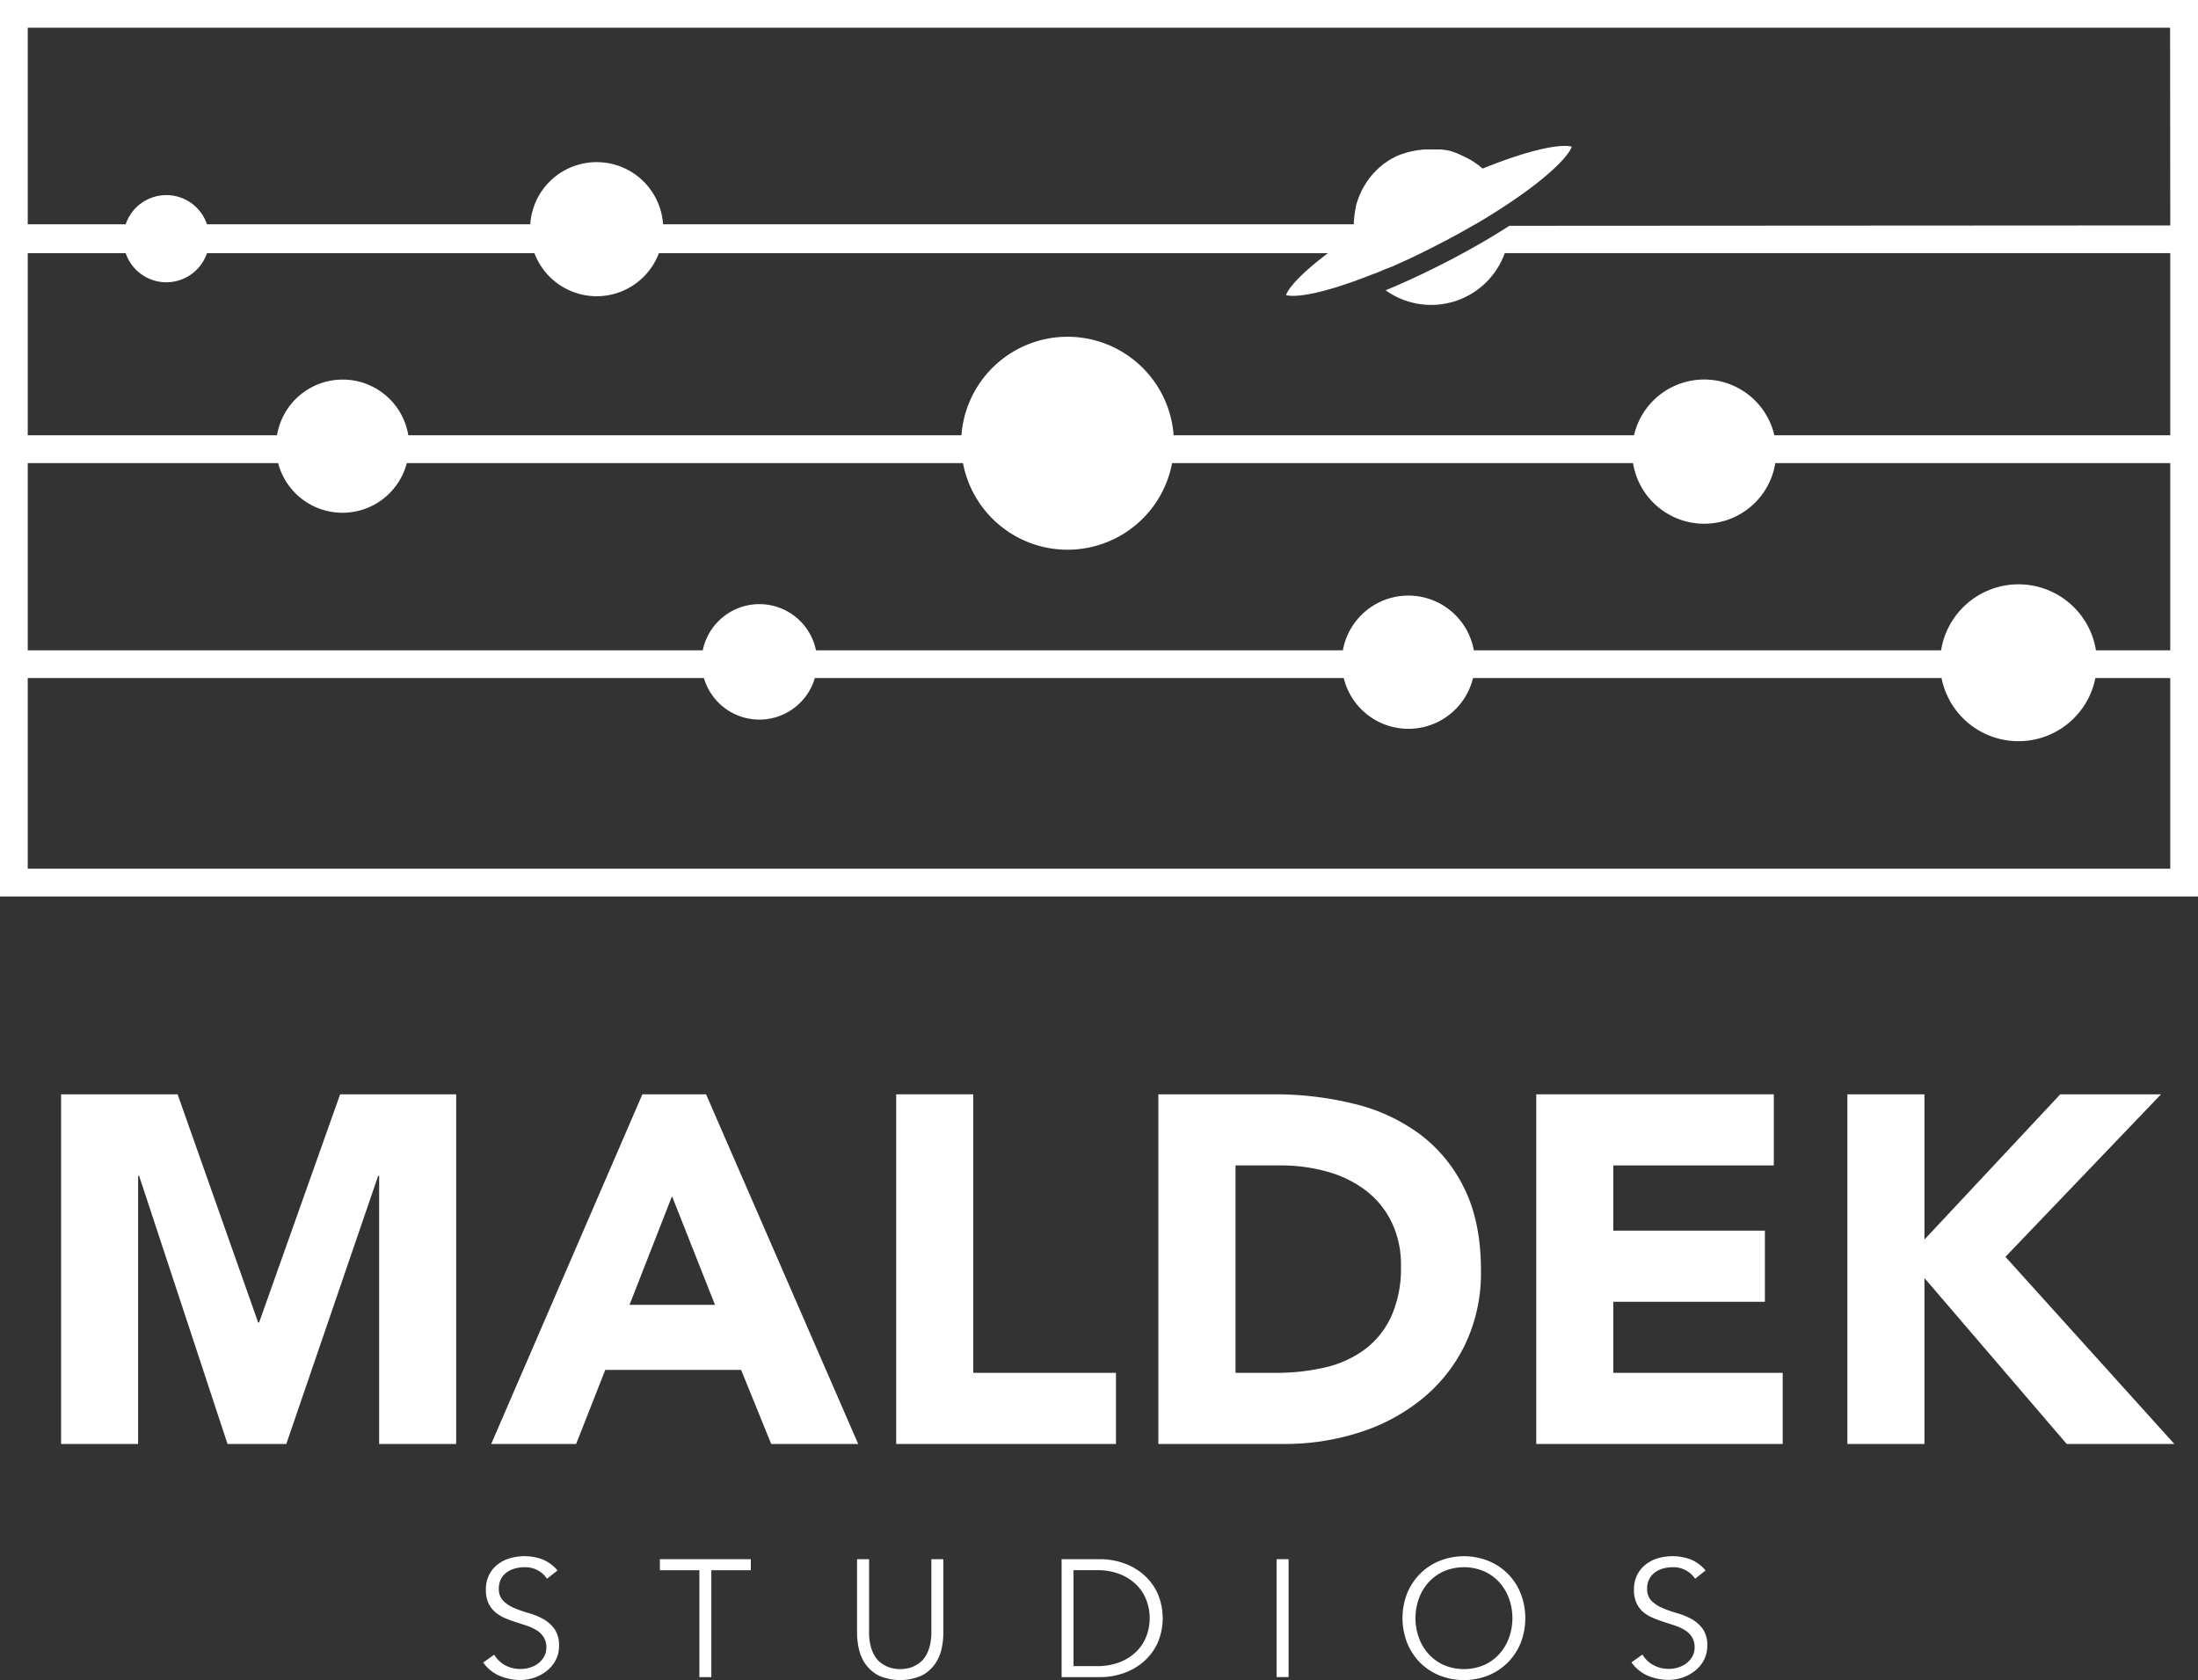 <svg xmlns="http://www.w3.org/2000/svg" viewBox="0 0 532.48 407.05"><rect x="0" y="0" width="532.48" height="407.05" fill="#333333" stroke="none"/><defs><style>.cls-1{fill:#fff;}</style></defs><title>maldek-logo-full_1</title><g id="Layer_2" data-name="Layer 2"><g id="Layer_1-2" data-name="Layer 1"><polygon class="cls-1" points="62.77 320.41 62.54 320.41 43.03 265.13 14.8 265.13 14.8 349.84 33.46 349.84 33.46 284.88 33.7 284.88 55.12 349.84 69.36 349.84 91.61 284.88 91.85 284.88 91.85 349.84 110.51 349.84 110.51 265.13 82.4 265.13 62.77 320.41"/><path class="cls-1" d="M171.05,265.13H155.62L119,349.84h20.57l7.06-17.94h32.91l7.29,17.94H207.9Zm-18.54,51,10.29-26.32,10.41,26.32Z"/><polygon class="cls-1" points="270.35 332.61 235.78 332.61 235.78 265.13 217.11 265.13 217.11 349.84 270.35 349.84 270.35 332.61"/><path class="cls-1" d="M354.88,325.85a40.27,40.27,0,0,0,3.89-18.12q0-11.61-4-19.74a35.94,35.94,0,0,0-10.83-13.22,44.08,44.08,0,0,0-16-7.36,79.65,79.65,0,0,0-19.32-2.28h-28v84.71h30.51a58.86,58.86,0,0,0,18.07-2.75A46,46,0,0,0,344.41,339,38.77,38.77,0,0,0,354.88,325.85Zm-17.83-6.93a20.86,20.86,0,0,1-6.4,8A25.77,25.77,0,0,1,321,331.3a52,52,0,0,1-12,1.31h-9.69V282.36h11a41.08,41.08,0,0,1,11.19,1.5,27.4,27.4,0,0,1,9.27,4.49,21.45,21.45,0,0,1,6.28,7.59,23.62,23.62,0,0,1,2.34,10.83A28.37,28.37,0,0,1,337.05,318.92Z"/><polygon class="cls-1" points="390.83 315.39 427.56 315.39 427.56 298.16 390.83 298.16 390.83 282.36 429.72 282.36 429.72 265.13 372.17 265.13 372.17 349.84 431.87 349.84 431.87 332.61 390.83 332.61 390.83 315.39"/><polygon class="cls-1" points="485.83 304.5 523.52 265.13 499.11 265.13 466.21 300.31 466.21 265.13 447.54 265.13 447.54 349.84 466.21 349.84 466.21 309.64 500.67 349.84 526.75 349.84 485.83 304.5"/><path class="cls-1" d="M131.7,392.31a16.15,16.15,0,0,0-3.53-1.46,29.68,29.68,0,0,1-3.53-1.23,8.63,8.63,0,0,1-2.7-1.75,4,4,0,0,1-1.09-3,4.87,4.87,0,0,1,.53-2.32,4.52,4.52,0,0,1,1.39-1.61,6,6,0,0,1,2-.93,8.37,8.37,0,0,1,2.22-.3,6.28,6.28,0,0,1,5.53,2.78l2.54-2a9.46,9.46,0,0,0-3.67-2.7,12.71,12.71,0,0,0-7.79-.28,8.88,8.88,0,0,0-3,1.49,7.33,7.33,0,0,0-2.1,2.54,7.85,7.85,0,0,0-.79,3.59,7.57,7.57,0,0,0,.63,3.29,6.49,6.49,0,0,0,1.65,2.18,9.23,9.23,0,0,0,2.34,1.43,27.41,27.41,0,0,0,2.71,1c.92.3,1.83.59,2.7.89a11,11,0,0,1,2.34,1.11,5.3,5.3,0,0,1,1.65,1.65,4.54,4.54,0,0,1,.63,2.48,4.36,4.36,0,0,1-.56,2.22,5.8,5.8,0,0,1-1.43,1.64,6.45,6.45,0,0,1-2,1,7.17,7.17,0,0,1-2.17.34,7.73,7.73,0,0,1-3.91-.95,7,7,0,0,1-2.57-2.52l-2.66,1.9a9.44,9.44,0,0,0,4,3.24,12.8,12.8,0,0,0,5,1,10.62,10.62,0,0,0,3.36-.56,10.27,10.27,0,0,0,3-1.62,8,8,0,0,0,2.18-2.6,7.31,7.31,0,0,0,.83-3.49,6.8,6.8,0,0,0-1.09-4.07A8.32,8.32,0,0,0,131.7,392.31Z"/><polygon class="cls-1" points="159.86 380.43 169.43 380.43 169.43 406.33 172.33 406.33 172.33 380.43 181.89 380.43 181.89 377.76 159.86 377.76 159.86 380.43"/><path class="cls-1" d="M225.63,395.35a13.42,13.42,0,0,1-.41,3.53,8.21,8.21,0,0,1-1.07,2.48,5.77,5.77,0,0,1-1.49,1.6,8,8,0,0,1-1.65.91,7.17,7.17,0,0,1-1.62.42,8.76,8.76,0,0,1-2.64,0,7.22,7.22,0,0,1-1.59-.42,8,8,0,0,1-1.66-.91,5.77,5.77,0,0,1-1.49-1.6,8.74,8.74,0,0,1-1.07-2.48,13.46,13.46,0,0,1-.4-3.53V377.76h-2.91v17.91a17.75,17.75,0,0,0,.43,3.78,10.1,10.1,0,0,0,1.59,3.69,9.09,9.09,0,0,0,3.19,2.8,12.9,12.9,0,0,0,10.47,0,9,9,0,0,0,3.2-2.8,10.12,10.12,0,0,0,1.6-3.69,18.37,18.37,0,0,0,.42-3.78V377.76h-2.9Z"/><path class="cls-1" d="M276.84,381.33a14.72,14.72,0,0,0-4.84-2.68,17,17,0,0,0-5.34-.89h-9.48v28.57h9.48a17,17,0,0,0,5.34-.89,14.72,14.72,0,0,0,4.84-2.68,13.64,13.64,0,0,0,3.49-4.46,15.22,15.22,0,0,0,0-12.49A13.51,13.51,0,0,0,276.84,381.33Zm.91,15a10.29,10.29,0,0,1-2.36,3.71,11.55,11.55,0,0,1-4,2.62,14.81,14.81,0,0,1-5.67,1h-5.65V380.42h5.65a14.81,14.81,0,0,1,5.67,1,11.71,11.71,0,0,1,4,2.63,10.21,10.21,0,0,1,2.36,3.71,12.36,12.36,0,0,1,0,8.59Z"/><rect class="cls-1" x="309.26" y="377.76" width="2.91" height="28.56"/><path class="cls-1" d="M365.28,381.29a14.29,14.29,0,0,0-4.72-3.12,16,16,0,0,0-11.82,0,14.29,14.29,0,0,0-4.72,3.12,14.46,14.46,0,0,0-3.13,4.74,16.57,16.57,0,0,0,0,12A14.67,14.67,0,0,0,344,402.8a14.29,14.29,0,0,0,4.72,3.12,16,16,0,0,0,11.82,0,14.29,14.29,0,0,0,4.72-3.12,14.51,14.51,0,0,0,3.13-4.74,16.57,16.57,0,0,0,0-12A14.3,14.3,0,0,0,365.28,381.29Zm.3,15.45a11.7,11.7,0,0,1-2.32,3.94,11,11,0,0,1-3.69,2.7,12.49,12.49,0,0,1-9.84,0,11.16,11.16,0,0,1-3.69-2.7,11.7,11.7,0,0,1-2.32-3.94,14,14,0,0,1,0-9.4,11.75,11.75,0,0,1,2.32-3.93,11.16,11.16,0,0,1,3.69-2.7,12.49,12.49,0,0,1,9.84,0,11,11,0,0,1,3.69,2.7,11.75,11.75,0,0,1,2.32,3.93,14,14,0,0,1,0,9.4Z"/><path class="cls-1" d="M409.88,392.31a16.15,16.15,0,0,0-3.53-1.46,29.68,29.68,0,0,1-3.53-1.23,8.63,8.63,0,0,1-2.7-1.75,4,4,0,0,1-1.09-3,4.87,4.87,0,0,1,.53-2.32,4.62,4.62,0,0,1,1.39-1.61,6.06,6.06,0,0,1,1.95-.93,8.37,8.37,0,0,1,2.22-.3,6.28,6.28,0,0,1,5.53,2.78l2.54-2a9.46,9.46,0,0,0-3.67-2.7,12.71,12.71,0,0,0-7.79-.28,8.88,8.88,0,0,0-3,1.49,7.44,7.44,0,0,0-2.1,2.54,7.85,7.85,0,0,0-.79,3.59,7.57,7.57,0,0,0,.63,3.29,6.49,6.49,0,0,0,1.65,2.18A9.23,9.23,0,0,0,400.5,392a27.41,27.41,0,0,0,2.71,1c.92.3,1.83.59,2.7.89a11,11,0,0,1,2.34,1.11,5.2,5.2,0,0,1,1.65,1.65,4.54,4.54,0,0,1,.63,2.48,4.36,4.36,0,0,1-.56,2.22,5.65,5.65,0,0,1-1.43,1.64,6.45,6.45,0,0,1-2,1,7.17,7.17,0,0,1-2.17.34,7.72,7.72,0,0,1-3.9-.95,6.94,6.94,0,0,1-2.58-2.52l-2.66,1.9a9.44,9.44,0,0,0,4,3.24,12.8,12.8,0,0,0,5,1,10.57,10.57,0,0,0,3.36-.56,10.27,10.27,0,0,0,3-1.62,8,8,0,0,0,2.18-2.6,7.31,7.31,0,0,0,.83-3.49,6.8,6.8,0,0,0-1.09-4.07A8.32,8.32,0,0,0,409.88,392.31Z"/><path class="cls-1" d="M0,0V217.2H532.48V0ZM525.76,210.47H6.72V164.28H170.53a14,14,0,0,0,26.87,0H325.53a16.12,16.12,0,0,0,31.32,0h113.5a19,19,0,0,0,37.27,0h18.14Zm0-52.91h-18a19,19,0,0,0-37.52,0H357.05a16.12,16.12,0,0,0-31.73,0H197.68a14,14,0,0,0-27.43,0H6.72V112.2H67.38a16.11,16.11,0,0,0,31.17,0H233.29a25.78,25.78,0,0,0,50.66,0H395.62a17.45,17.45,0,0,0,34.46,0h95.68Zm0-102.94-160.1.09c-4.4,2.82-9.3,5.66-14.47,8.35s-10.57,5.23-15.51,7.27a18.94,18.94,0,0,0,28.86-9H525.76v44.13H429.85a17.45,17.45,0,0,0-34,0H284.32a25.77,25.77,0,0,0-51.4,0h-134a16.12,16.12,0,0,0-31.81,0H6.72V61.34H30.45a10.4,10.4,0,0,0,19.69,0h79.33a16.11,16.11,0,0,0,30.15,0H321.71c-.6.44-1.17.88-1.73,1.32-6.32,5-8.14,7.83-8.42,8.82,1,.35,4.37.5,12.05-1.86,2.57-.79,5.34-1.77,8.26-2.92h0l1-.39.09,0c1-.4,2-.81,3-1.25l.12,0,.92-.4.1,0,2-.91.17-.07.85-.39.2-.09,1-.45,0,0,1-.48.18-.09.82-.39.27-.13.8-.39.22-.11,1-.5.17-.08.83-.42.31-.16.72-.36.3-.16,1-.52,1-.51.3-.16.68-.36.33-.18.71-.39.25-.13,1-.53.1-.06.86-.48.25-.14.73-.41.24-.14.85-.48.08-.05,1-.57.05,0,.88-.52.17-.1.81-.48.12-.08c.64-.38,1.26-.76,1.88-1.15h0l.89-.56.09-.06.87-.55h0l1.8-1.17h0c2.74-1.81,5.25-3.6,7.46-5.33,6.32-5,8.14-7.83,8.42-8.83-1-.34-4.38-.49-12.06,1.87-2.94.9-6.15,2.06-9.53,3.43h0a19.1,19.1,0,0,0-4.95-3.13h0A17.73,17.73,0,0,0,351,36.48l-.07,0-.42-.09-.12,0-.4-.07h-.08l-.7-.11-.26,0-.28,0-.3,0-.26,0-.34,0-.23,0h-1.75l-.21,0-.42,0H345l-.59.06-.69.1-.15,0-.66.12-.11,0-.6.13-.1,0-.64.17-.14,0-.64.2,0,0-.6.21-.13,0-.6.24-.11,0-.55.25-.08,0-.57.29-.13.07-.57.31-.06,0-.51.3-.12.07-.52.35-.12.08-.48.35-.06,0-.5.38-.12.1-.48.4a.27.27,0,0,1-.08.07l-.41.38-.1.09-.44.43-.11.12-.41.42,0,0-.41.46a1.47,1.47,0,0,1-.1.13l-.39.47-.08.12a4.63,4.63,0,0,0-.32.42l-.09.11-.34.5a1.3,1.3,0,0,1-.1.15c-.1.16-.21.32-.31.49l-.06.11c-.1.15-.19.3-.28.46l-.09.16c-.09.17-.19.35-.27.52l-.09.16-.21.44-.07.15-.24.54a1.54,1.54,0,0,1-.08.19l-.21.54-.06.16-.15.45a1.59,1.59,0,0,0-.07.2c-.06.18-.12.37-.17.55l-.06.21-.12.44a1.6,1.6,0,0,1,0,.21l-.12.53a.5.5,0,0,0,0,.12h0a18.78,18.78,0,0,0-.36,3.45H160.63a16.12,16.12,0,0,0-32.17,0H50.14a10.39,10.39,0,0,0-19.69,0H6.72V6.72h519ZM365.14,59.27c0,.18-.07.35-.11.53C365.07,59.62,365.1,59.45,365.14,59.27Z"/></g></g></svg>